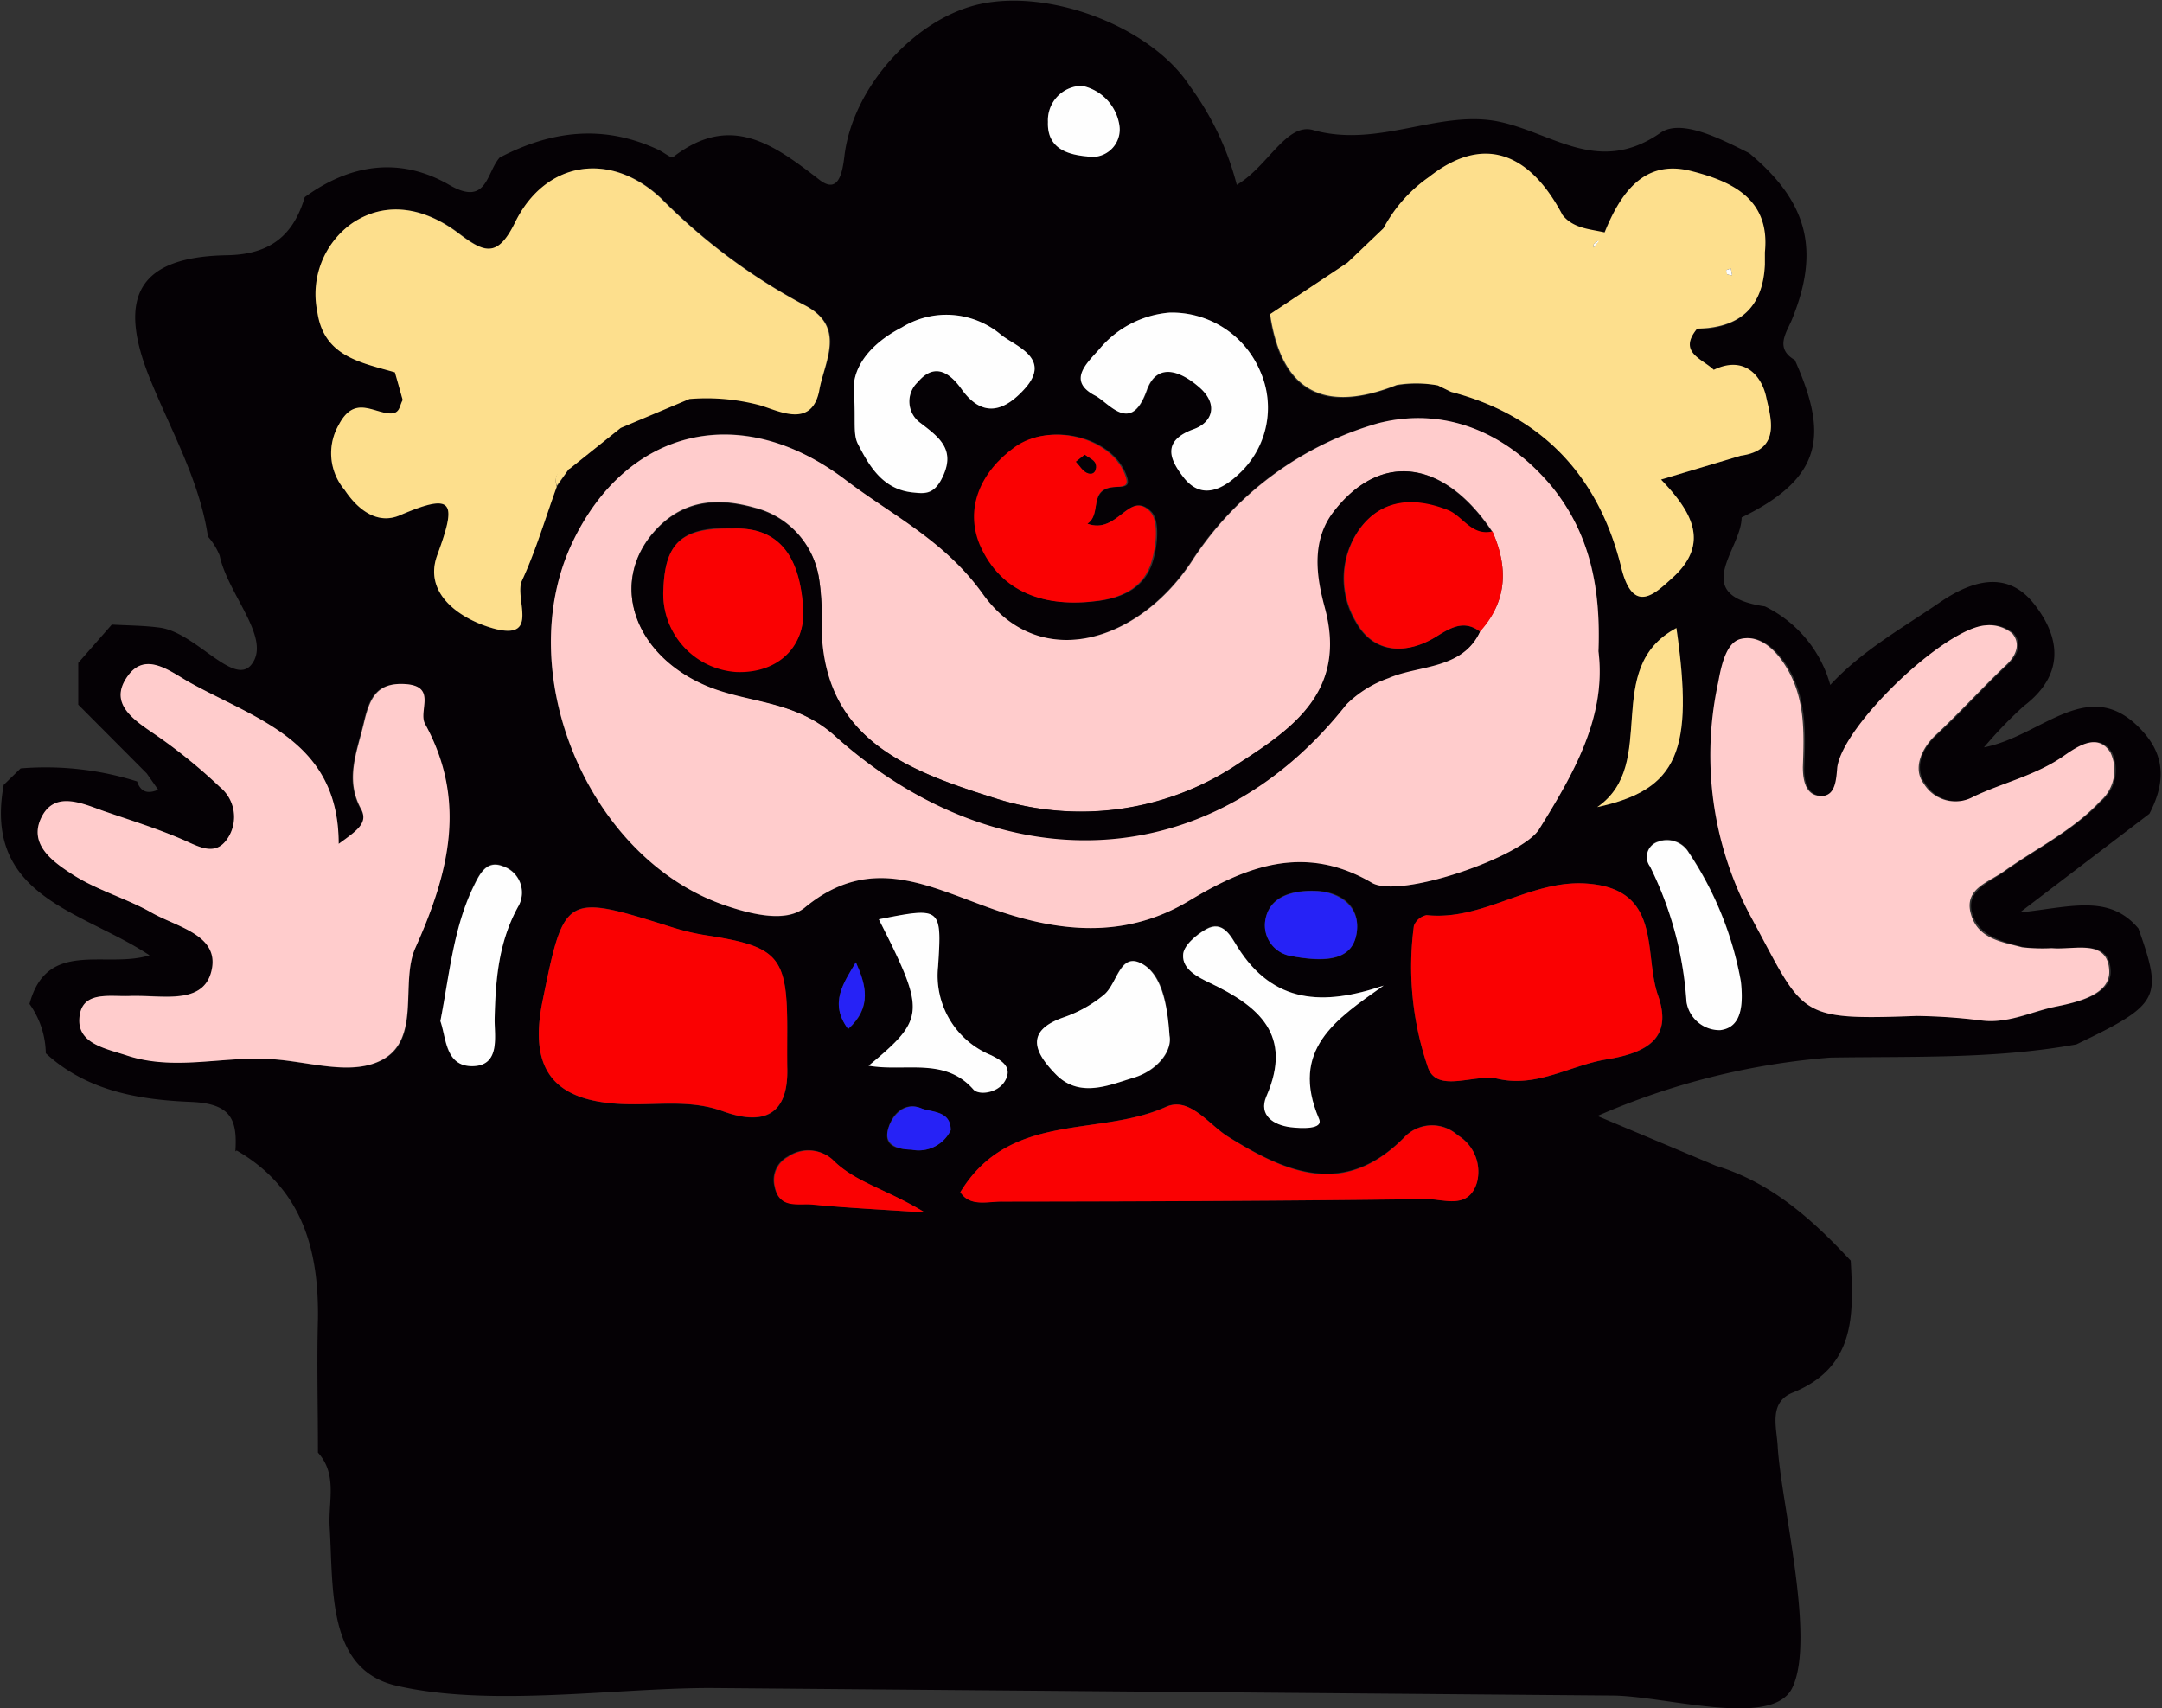<svg xmlns="http://www.w3.org/2000/svg" width="145.86" height="115.25" viewBox="0 0 145.86 115.25">
  <rect x="0" y="0" width="145.86" height="115.25" fill="#333333" stroke="none"/>
  <defs>
    <style>
      .cls-1 {
        fill: #050105;
      }

      .cls-2 {
        fill: #fcc;
      }

      .cls-3 {
        fill: #fa0102;
      }

      .cls-4 {
        fill: #fefefe;
      }

      .cls-5 {
        fill: #fddf8d;
      }

      .cls-6 {
        fill: #2622f6;
      }
    </style>
  </defs>
  <g id="Layer_2" data-name="Layer 2">
    <g id="Layer_1-2" data-name="Layer 1">
      <g>
        <path class="cls-1" d="M144.27,62.64c1.67,4.69,1.44,5.12-4.19,7.82-5.49,1-11.06.8-16.61.89a48.77,48.77,0,0,0-15.7,3.94l8,3.36c3.74,1.13,6.51,3.63,9.09,6.4.2,3.63.35,7.18-3.93,8.91-1.6.65-1.08,2.3-1,3.56.2,3.79,2.58,13,1,16.32-1.29,2.8-8.5.58-12.13.55l-60.86-.51c-6.52,0-14.93,1.32-21.25-.17-4.63-1.1-4.19-6.48-4.45-10.71-.1-1.69.55-3.52-.79-5l0-.2c0-2.92-.08-5.84,0-8.77.07-4.72-1.06-8.85-5.48-11.41l-.09.06c.14-2.13-.27-3.23-3-3.34-3.44-.14-7-.71-9.79-3.28a5.89,5.89,0,0,0-1.1-3.33c1.18-4.41,5.12-2.36,8.1-3.28-4.5-3-11.24-3.89-9.84-11.5l1.14-1.11a20.5,20.5,0,0,1,7.86.88c.25.76.76.84,1.42.56L9.9,52.18,5.28,47.54c0-.94,0-1.88,0-2.82l2.26-2.58.07,0c1.05.06,2.11.06,3.15.2,2.42.3,5,4,6.2,2.5,1.4-1.76-1.59-4.73-2.14-7.36a4.49,4.49,0,0,0-.79-1.28c-.58-3.85-2.53-7.2-3.95-10.74-2.21-5.52-.66-8.14,5.24-8.24,2.88-.05,4.47-1.31,5.24-3.92,3.08-2.25,6.45-2.74,9.76-.82,2.55,1.48,2.49-.85,3.39-1.85,3.48-1.82,7-2.26,10.7-.53.35.16.88.6,1,.5,3.86-3,6.76-.88,9.86,1.52,1.28,1,1.56-.41,1.7-1.6.56-4.67,4.82-9.34,9.22-10.26,4.8-1,11.52,1.61,14.07,5.53a19.45,19.45,0,0,1,3.18,6.68c2.08-1.21,3.35-4.2,5.14-3.7,4.43,1.26,8.55-1.43,12.61-.55,3.63.79,6.68,3.61,10.82.75,1.4-1,4.1.41,6,1.36,4,3.33,4.78,6.6,2.87,11.26-.36.86-1.16,1.91.21,2.7,2.23,5,1.95,7.92-3.59,10.62,0,2.15-3.6,5.24,1.57,6a8.39,8.39,0,0,1,4.41,5.3c2.18-2.35,4.86-3.83,7.36-5.55,2.12-1.46,4.53-2.25,6.37.06s2.08,4.82-.67,6.91a28.91,28.91,0,0,0-2.69,2.79c4-.77,7.17-5.1,10.78-1,1.53,1.73,1.38,3.57.38,5.48l-8.74,6.66C139.72,61.19,142.3,60.3,144.27,62.64ZM97,26l.9.44c6.23,1.62,10,5.8,11.48,11.85.8,3.25,2.3,1.73,3.4.74,2.73-2.42,1.24-4.63-.71-6.67l5.38-1.62c2.73-.34,2-2.55,1.67-3.9-.33-1.52-1.54-2.81-3.54-1.84-.78-.76-2.44-1.17-1.12-2.78,2.84-.05,4.44-1.4,4.57-4.32,0-.28,0-.56,0-.84.38-3.69-2.4-4.82-5-5.48-3.18-.8-4.75,1.53-5.81,4.15-1-.23-2.11-.26-2.84-1.17-2.32-4.41-5.49-5.35-9-2.58a9.89,9.89,0,0,0-3.08,3.47l-2.43,2.32-5.22,3.47c.81,5.46,3.87,6.62,8.54,4.78A8.14,8.14,0,0,1,97,26ZM38.43,31.57l3.44-2.76,4.64-1.95a14,14,0,0,1,4.75.42c1.23.35,3.46,1.59,4-.94.37-1.93,2-4.3-1.09-5.83a39.94,39.94,0,0,1-9.52-7.12c-3.42-3.23-7.82-2.54-9.86,1.63-1.2,2.45-2.12,2-3.85.69-2.15-1.62-4.76-2.24-7.12-.66a5.86,5.86,0,0,0-2.36,6c.43,3,2.94,3.41,5.23,4.06L27.17,27c-.24.38-.15,1-1,.89-1.14-.14-2.31-1.13-3.31.77a3.83,3.83,0,0,0,.39,4.4c.85,1.28,2.17,2.38,3.73,1.71,3.72-1.6,3.81-.84,2.52,2.69-1,2.71,1.75,4.44,4,5,2.89.67,1.19-2.12,1.71-3.27.93-2,1.58-4.22,2.35-6.34Zm69.41,12.37c.19-4.27-.57-7.95-3.19-11.11-3.08-3.7-7.27-5.41-11.7-4.28a22.25,22.25,0,0,0-12.63,9.38C76.67,43.41,70,45.35,66.25,40.06c-2.59-3.62-6.15-5.31-9.3-7.72-7-5.38-14.68-3.4-18.32,4.23-4.18,8.75,1,21.28,10.2,24.48,1.85.64,4.17,1.25,5.44.2,4.43-3.67,8.35-1.46,12.66.06s8.9,2.11,13.31-.55c3.83-2.31,7.79-3.86,12.32-1.2,1.87,1.1,10.11-1.74,11.28-3.62C106.17,52.19,108.39,48.35,107.84,43.94Zm-85,13c0-6.89-5.52-8.38-10-10.87-1.31-.73-3-2.15-4.2-.47-1.38,1.91.43,3,1.89,4a36.2,36.2,0,0,1,4.31,3.5,2.61,2.61,0,0,1,.63,3.3c-.8,1.39-1.85.84-3,.31-1.78-.8-3.66-1.38-5.51-2-1.47-.5-3.28-1.31-4.17.47s.85,3,2.12,3.83c1.66,1.06,3.64,1.58,5.36,2.56s4.44,1.47,4.09,3.7c-.4,2.48-3.11,1.88-5.07,1.92h-.4c-1.4.08-3.4-.44-3.49,1.57-.08,1.67,1.82,2,3.21,2.45,3.12,1,6.27.09,9.38.23,2.64.11,5.65,1.23,7.84.06C28.45,70.08,27,66.35,28,64c2.25-5.08,3.49-10,.64-15.16-.48-.87.83-2.55-1.34-2.69-2-.12-2.41,1-2.79,2.64-.46,2-1.29,3.79-.18,5.8C24.9,55.53,24.08,56,22.85,56.93ZM129.32,68.54a39.16,39.16,0,0,1,4.33.28c1.83.28,3.41-.56,5.08-.91,1.49-.3,3.73-.8,3.67-2.41-.08-2.22-2.4-1.4-3.88-1.54a12.15,12.15,0,0,1-2-.06c-1.4-.37-3-.71-3.46-2.27s1.18-2.1,2.25-2.87c2.17-1.55,4.6-2.73,6.47-4.71a2.77,2.77,0,0,0,.7-3.29c-.85-1.36-2.22-.42-3.14.22-1.88,1.32-4.09,1.8-6.09,2.75a2.49,2.49,0,0,1-3.36-.87c-.7-.92-.32-2.25.72-3.21,1.67-1.55,3.2-3.25,4.86-4.82.71-.67.94-1.45.39-2.1a2.43,2.43,0,0,0-1.81-.55c-2.8.19-9.65,6.71-10,9.58-.11.85-.17,1.87-1,1.93-1.11.06-1.36-1-1.32-1.95.08-2.29.17-4.55-1.06-6.64-.74-1.25-1.87-2.3-3.15-2-.94.24-1.28,1.7-1.5,2.92a23.07,23.07,0,0,0,2.3,16C121.74,68.56,121.21,68.84,129.32,68.54Zm-76.21,1c0-5-.56-5.69-5.45-6.43a15.47,15.47,0,0,1-2.33-.55c-7.22-2.3-7.26-2.28-8.73,5-.93,4.6.74,6.73,5.38,6.93,2.26.1,4.54-.33,6.77.48,2.74,1,4.48.32,4.36-3C53.08,71.15,53.1,70.35,53.11,69.55ZM101,72.77c2.68.64,4.94-.9,7.39-1.3,2.8-.45,4.47-1.44,3.47-4.31s.32-7.18-4.8-7.55c-3.84-.28-7,2.53-10.81,2.13a1.15,1.15,0,0,0-.86.72,20.88,20.88,0,0,0,.91,9.44C96.83,73.83,99.39,72.44,101,72.77ZM64.79,80.43c.65,1,1.85.62,2.84.62,9.53,0,19.07,0,28.6-.17,1.19,0,2.85.75,3.42-1.14a2.87,2.87,0,0,0-1.3-3.16,2.58,2.58,0,0,0-3.64.17c-4,4-7.88,2.41-11.88-.09-1.3-.81-2.58-2.69-4.16-2C74.12,76.73,68.13,74.94,64.79,80.43Zm8.57-45.1c1-.67,0-2.42,2-2.48.73,0,.9-.14.6-.89-1-2.51-5.06-3.49-7.41-1.8s-3.39,4.13-2.37,6.57c1.38,3.28,4.39,4.29,8,3.8,1.76-.24,3.07-1,3.57-2.56.35-1.07.53-2.83-.07-3.45C76.17,33,75.42,36.09,73.36,35.33ZM57.62,26.61c.11,1.77-.08,2.69.26,3.35.78,1.53,1.71,3.06,3.69,3.27.76.08,1.37.18,1.92-.84,1.08-2-.1-2.82-1.41-3.86a1.78,1.78,0,0,1-.16-2.74c1.17-1.39,2.2-.6,2.93.44,1.5,2.12,3,1.4,4.29,0,1.86-2.08-.69-2.88-1.62-3.65a5.72,5.72,0,0,0-6.68-.48C58.55,23.27,57.4,25,57.62,26.61Zm21.29-5.52a6.89,6.89,0,0,0-4.71,2.46c-.83.94-2.19,2.13-.28,3.13,1,.49,2.41,2.66,3.48-.35.68-1.91,2.29-1.33,3.56-.2s.87,2.36-.38,2.81c-2.22.8-1.59,2.09-.72,3.22,1.17,1.54,2.56.93,3.73-.17A6.07,6.07,0,0,0,85,25,6.47,6.47,0,0,0,78.91,21.09Zm14.44,45.4c-4.06,1.38-7.45,1.24-9.86-2.63-.43-.68-1-1.85-2.13-1.19-.66.37-1.5,1.11-1.54,1.73-.06,1,1,1.49,1.82,1.89,3.27,1.56,5.61,3.49,3.8,7.64-.56,1.3.5,1.95,1.64,2.09.68.08,2.23.17,1.91-.56C87,70.82,90.11,68.77,93.35,66.49ZM78.9,69.86c-.16-2.5-.57-4.29-2-4.92s-1.53,1.45-2.4,2.17a8.74,8.74,0,0,1-2.74,1.53c-2.65.93-1.92,2.4-.51,3.84,1.62,1.66,3.59.71,5.24.23S79.11,70.94,78.9,69.86Zm-20.3,2c2.46.43,5.13-.6,7.07,1.65.35.4,1.61.27,2.11-.54.62-1-.31-1.46-.91-1.77a5.8,5.8,0,0,1-3.58-6c.26-4,.19-4-4-3.17C62.46,68.28,62.44,68.71,58.6,71.9Zm58.85-5.68a22.9,22.9,0,0,0-3.51-8.69,1.71,1.71,0,0,0-2.1-.73,1.07,1.07,0,0,0-.52,1.66,24,24,0,0,1,2.46,9.13,2.26,2.26,0,0,0,2.27,1.91C117.26,69.35,117.68,68.29,117.45,66.22ZM29.71,68.89c.4,1.1.26,3.09,2.18,3s1.45-2,1.48-3.13c.06-2.69.26-5.27,1.63-7.71a1.87,1.87,0,0,0-1.1-2.65c-1.12-.44-1.58.61-2,1.45C30.59,62.66,30.33,65.69,29.71,68.89Zm78.05-14.44c5.45-1.18,6.53-3.78,5.34-12.08C108,45.09,112,51.54,107.76,54.45ZM62.4,81.8c-2.65-1.61-4.73-2-6.26-3.59a2.44,2.44,0,0,0-3-.19,1.78,1.78,0,0,0-.9,2c.29,1.54,1.59,1.13,2.55,1.22C57.07,81.49,59.32,81.59,62.4,81.8ZM87.12,64.5c2.73.53,4.2.12,4.42-1.66s-1.13-2.67-2.71-2.74-3.21.31-3.47,2A2.1,2.1,0,0,0,87.12,64.5ZM73,5.79A2.32,2.32,0,0,0,70.7,8.22C70.63,10,72,10.43,73.29,10.55a1.85,1.85,0,0,0,2.18-2.17A3.21,3.21,0,0,0,73,5.79ZM64.14,76.25c0-1.34-1.32-1.2-2-1.48-1.21-.5-2.08.52-2.27,1.59s.78,1.15,1.61,1.2A2.4,2.4,0,0,0,64.14,76.25Zm-6.4-11.33c-.8,1.37-1.84,2.75-.52,4.5C58.85,68,58.42,66.44,57.74,64.92Z"/>
        <path class="cls-2" d="M107.84,43.94c.55,4.41-1.67,8.25-4,12-1.17,1.88-9.41,4.72-11.28,3.62-4.53-2.66-8.49-1.11-12.32,1.2-4.41,2.66-8.93,2.1-13.31.55s-8.23-3.73-12.66-.06c-1.27,1-3.59.44-5.44-.2-9.17-3.2-14.38-15.73-10.2-24.48C42.27,28.94,49.91,27,57,32.34c3.15,2.41,6.71,4.1,9.3,7.72,3.78,5.29,10.42,3.35,14.07-2.13A22.25,22.25,0,0,1,93,28.55c4.43-1.13,8.62.58,11.7,4.28C107.27,36,108,39.67,107.84,43.94Zm-7.15-8.06c-3.26-4.88-7.5-5.43-10.63-1.42-1.61,2.06-1.16,4.6-.64,6.53,1.51,5.58-2.1,8.11-5.71,10.44A19.06,19.06,0,0,1,67,53.81c-6-1.89-11.74-4.08-11.61-12A14.75,14.75,0,0,0,55.25,39a5.83,5.83,0,0,0-4.32-4.75c-2.3-.65-4.69-.66-6.67,1.47-3.21,3.46-1.54,8.36,3.31,10.47,2.86,1.24,6,1,8.75,3.41,11,9.88,25.32,9.54,34.51-2.11a7.62,7.62,0,0,1,2.85-1.78c2-.89,5-.56,6.17-3.14C101.69,40.56,101.76,38.29,100.69,35.88Z"/>
        <path class="cls-2" d="M22.85,56.93c1.23-.89,2-1.4,1.52-2.34-1.11-2-.28-3.85.18-5.8.38-1.61.82-2.76,2.79-2.64,2.17.14.86,1.82,1.34,2.69C31.53,54.05,30.29,58.92,28,64c-1,2.35.41,6.08-2.22,7.5-2.19,1.17-5.2,0-7.84-.06-3.11-.14-6.26.8-9.38-.23-1.39-.46-3.29-.78-3.21-2.45.09-2,2.09-1.49,3.49-1.57h.4c2,0,4.67.56,5.07-1.92.35-2.23-2.45-2.76-4.09-3.7S6.56,60.07,4.9,59c-1.27-.82-3-2-2.12-3.83s2.7-1,4.17-.47c1.85.64,3.73,1.22,5.51,2,1.16.53,2.21,1.08,3-.31a2.61,2.61,0,0,0-.63-3.3,36.2,36.2,0,0,0-4.31-3.5c-1.46-1-3.27-2.12-1.89-4,1.21-1.68,2.89-.26,4.2.47C17.33,48.55,22.86,50,22.85,56.93Z"/>
        <path class="cls-2" d="M129.32,68.54c-8.11.3-7.58,0-11.1-6.51a23.07,23.07,0,0,1-2.3-16c.22-1.22.56-2.68,1.5-2.92,1.28-.32,2.41.73,3.15,2,1.23,2.09,1.14,4.35,1.06,6.64,0,.95.21,2,1.32,1.95.87-.06.93-1.08,1-1.93.4-2.87,7.25-9.39,10-9.58a2.43,2.43,0,0,1,1.81.55c.55.65.32,1.43-.39,2.1-1.66,1.57-3.19,3.27-4.86,4.82-1,1-1.42,2.29-.72,3.21a2.49,2.49,0,0,0,3.36.87c2-.95,4.21-1.43,6.09-2.75.92-.64,2.29-1.58,3.14-.22a2.77,2.77,0,0,1-.7,3.29c-1.87,2-4.3,3.16-6.47,4.71-1.07.77-2.71,1.18-2.25,2.87s2.06,1.9,3.46,2.27a12.15,12.15,0,0,0,2,.06c1.48.14,3.8-.68,3.88,1.54.06,1.61-2.18,2.11-3.67,2.41-1.67.35-3.25,1.19-5.08.91A39.16,39.16,0,0,0,129.32,68.54Z"/>
        <path class="cls-3" d="M53.11,69.55c0,.8,0,1.6,0,2.41.12,3.3-1.62,4-4.36,3-2.23-.81-4.51-.38-6.77-.48-4.64-.2-6.31-2.33-5.38-6.93,1.47-7.24,1.51-7.26,8.73-5a15.47,15.47,0,0,0,2.33.55C52.55,63.86,53.13,64.52,53.11,69.55Z"/>
        <path class="cls-3" d="M101,72.77c-1.59-.33-4.15,1.06-4.7-.87a20.88,20.88,0,0,1-.91-9.44,1.15,1.15,0,0,1,.86-.72c3.83.4,7-2.41,10.81-2.13,5.12.37,3.81,4.74,4.8,7.55s-.67,3.86-3.47,4.31C105.92,71.87,103.66,73.41,101,72.77Z"/>
        <path class="cls-3" d="M64.79,80.43c3.34-5.49,9.33-3.7,13.88-5.75,1.58-.71,2.86,1.17,4.16,2,4,2.5,7.86,4.14,11.88.09a2.58,2.58,0,0,1,3.64-.17,2.87,2.87,0,0,1,1.3,3.16c-.57,1.89-2.23,1.13-3.42,1.14-9.53.12-19.07.16-28.6.17C66.64,81.05,65.44,81.45,64.79,80.43Z"/>
        <path class="cls-3" d="M73.36,35.33c2.06.76,2.81-2.29,4.23-.81.6.62.42,2.38.07,3.45-.5,1.57-1.81,2.32-3.57,2.56-3.57.49-6.58-.52-8-3.8-1-2.44.05-4.9,2.37-6.57s6.4-.71,7.41,1.8c.3.75.13.86-.6.89C73.33,32.91,74.4,34.66,73.36,35.33Zm-.18-4.65-.59.47c.25.26.46.64.77.76.52.2.66-.31.55-.62S73.42,30.87,73.18,30.68Z"/>
        <path class="cls-4" d="M57.62,26.61c-.22-1.64.93-3.34,3.22-4.52a5.72,5.72,0,0,1,6.68.48c.93.77,3.48,1.57,1.62,3.65-1.26,1.41-2.79,2.13-4.29,0-.73-1-1.76-1.83-2.93-.44a1.78,1.78,0,0,0,.16,2.74c1.31,1,2.49,1.85,1.41,3.86-.55,1-1.16.92-1.92.84-2-.21-2.91-1.74-3.69-3.27C57.54,29.3,57.73,28.38,57.62,26.61Z"/>
        <path class="cls-4" d="M78.91,21.09A6.47,6.47,0,0,1,85,25a6.07,6.07,0,0,1-1.45,7c-1.17,1.1-2.56,1.71-3.73.17-.87-1.13-1.5-2.42.72-3.22,1.25-.45,1.68-1.67.38-2.81s-2.88-1.71-3.56.2c-1.07,3-2.53.84-3.48.35-1.91-1-.55-2.19.28-3.13A6.89,6.89,0,0,1,78.91,21.09Z"/>
        <path class="cls-4" d="M93.35,66.49c-3.24,2.28-6.35,4.33-4.36,9,.32.73-1.23.64-1.91.56-1.14-.14-2.2-.79-1.64-2.09,1.81-4.15-.53-6.08-3.8-7.64-.84-.4-1.88-.93-1.82-1.89,0-.62.88-1.36,1.54-1.73,1.16-.66,1.7.51,2.13,1.19C85.9,67.73,89.29,67.87,93.35,66.49Z"/>
        <path class="cls-4" d="M78.9,69.86c.21,1.08-.9,2.4-2.43,2.85s-3.62,1.43-5.24-.23c-1.41-1.44-2.14-2.91.51-3.84a8.74,8.74,0,0,0,2.74-1.53c.87-.72,1.07-2.75,2.4-2.17S78.74,67.36,78.9,69.86Z"/>
        <path class="cls-4" d="M58.6,71.9c3.84-3.19,3.86-3.62.69-9.88,4.19-.83,4.26-.83,4,3.17a5.8,5.8,0,0,0,3.58,6c.6.31,1.53.76.91,1.77-.5.81-1.76.94-2.11.54C63.73,71.3,61.06,72.33,58.6,71.9Z"/>
        <path class="cls-4" d="M117.45,66.22c.23,2.07-.19,3.13-1.4,3.28a2.26,2.26,0,0,1-2.27-1.91,24,24,0,0,0-2.46-9.13,1.07,1.07,0,0,1,.52-1.66,1.71,1.71,0,0,1,2.1.73A22.9,22.9,0,0,1,117.45,66.22Z"/>
        <path class="cls-4" d="M29.71,68.89c.62-3.2.88-6.23,2.2-9,.41-.84.87-1.89,2-1.45A1.87,1.87,0,0,1,35,61.09c-1.37,2.44-1.57,5-1.63,7.71,0,1.18.37,3.1-1.48,3.13S30.11,70,29.71,68.89Z"/>
        <path class="cls-5" d="M107.76,54.45c4.22-2.91.24-9.36,5.34-12.08C114.29,50.67,113.21,53.27,107.76,54.45Z"/>
        <path class="cls-3" d="M62.4,81.8c-3.08-.21-5.33-.31-7.57-.53-1-.09-2.26.32-2.55-1.22a1.78,1.78,0,0,1,.9-2,2.44,2.44,0,0,1,3,.19C57.67,79.75,59.75,80.19,62.4,81.8Z"/>
        <path class="cls-6" d="M87.12,64.5a2.1,2.1,0,0,1-1.76-2.38c.26-1.71,2-2.07,3.47-2s2.93,1,2.71,2.74S89.85,65,87.12,64.5Z"/>
        <path class="cls-4" d="M73,5.79a3.21,3.21,0,0,1,2.51,2.59,1.85,1.85,0,0,1-2.18,2.17C72,10.43,70.63,10,70.7,8.22A2.32,2.32,0,0,1,73,5.79Z"/>
        <path class="cls-6" d="M64.14,76.25a2.4,2.4,0,0,1-2.65,1.31c-.83,0-1.77-.28-1.61-1.2s1.06-2.09,2.27-1.59C62.82,75.05,64.16,74.91,64.14,76.25Z"/>
        <path class="cls-6" d="M57.74,64.92c.68,1.52,1.11,3-.52,4.5C55.9,67.67,56.94,66.29,57.74,64.92Z"/>
        <path class="cls-5" d="M119.16,26.79c-.33-1.52-1.54-2.81-3.54-1.84-.78-.76-2.44-1.17-1.12-2.78,2.84-.05,4.44-1.4,4.57-4.32,0-.28,0-.56,0-.84.38-3.69-2.4-4.82-5-5.48-3.18-.8-4.75,1.53-5.81,4.15-1-.23-2.11-.26-2.84-1.17-2.32-4.41-5.49-5.35-9-2.58a9.89,9.89,0,0,0-3.08,3.47l-2.43,2.32-5.22,3.47c.81,5.46,3.87,6.62,8.54,4.78A8.14,8.14,0,0,1,97,26h0l.9.44c6.23,1.62,10,5.8,11.48,11.85.8,3.25,2.3,1.73,3.4.74,2.73-2.42,1.24-4.63-.72-6.68l5.39-1.61C120.22,30.35,119.45,28.14,119.16,26.79Zm-2.39-8.68.09.46a.94.94,0,0,1-.34-.07s0-.17-.07-.27Zm-9.25-1.41a.48.48,0,0,1,0-.22,1.58,1.58,0,0,1,.29-.22h0C107.75,16.41,107.63,16.55,107.52,16.7Z"/>
        <path class="cls-5" d="M37.56,32.78c-.21-.76.12-1.14.87-1.21Z"/>
        <path class="cls-1" d="M99.85,42.61c-1.19,2.58-4.15,2.25-6.17,3.14a7.62,7.62,0,0,0-2.85,1.78c-9.19,11.65-23.49,12-34.51,2.11-2.74-2.46-5.89-2.17-8.75-3.41-4.85-2.11-6.52-7-3.31-10.47,2-2.13,4.37-2.12,6.67-1.47A5.83,5.83,0,0,1,55.25,39a14.75,14.75,0,0,1,.18,2.81C55.3,49.73,61,51.92,67,53.81a19.06,19.06,0,0,0,16.67-2.38c3.61-2.33,7.22-4.86,5.71-10.44-.52-1.93-1-4.47.64-6.53,3.13-4,7.37-3.46,10.63,1.42-1.41.33-2-1-3-1.44-2.15-.85-4.38-.84-5.92,1.23a5.71,5.71,0,0,0-.3,6.25c1.22,2.25,3.47,2.26,5.52,1C98,42.26,98.81,41.85,99.85,42.61Zm-50.46-7c-3.36-.06-4.51,1-4.63,4.07a5.27,5.27,0,0,0,4.93,5.61c2.89.1,4.63-1.8,4.5-4.21C54,38.55,53.24,35.48,49.39,35.66Z"/>
        <path class="cls-3" d="M99.85,42.61c-1-.76-1.86-.35-2.86.28-2,1.29-4.3,1.28-5.52-1a5.71,5.71,0,0,1,.3-6.25c1.54-2.07,3.77-2.08,5.92-1.23,1,.4,1.59,1.77,3,1.44C101.76,38.29,101.69,40.56,99.85,42.61Z"/>
        <path class="cls-4" d="M116.45,18.23l.32-.12.09.46a.94.94,0,0,1-.34-.07S116.47,18.33,116.45,18.23Z"/>
        <path class="cls-4" d="M107.87,16.26l-.35.44a.48.48,0,0,1,0-.22,1.58,1.58,0,0,1,.29-.22Z"/>
        <path class="cls-5" d="M54.12,20.51a39.94,39.94,0,0,1-9.52-7.12c-3.42-3.23-7.82-2.54-9.86,1.63-1.2,2.45-2.12,2-3.85.69-2.15-1.62-4.76-2.24-7.12-.66a5.86,5.86,0,0,0-2.36,6c.43,3,2.94,3.41,5.23,4.07.18.62.35,1.24.53,1.87-.24.38-.15,1-1,.89-1.14-.14-2.31-1.13-3.31.77a3.83,3.83,0,0,0,.39,4.4c.85,1.28,2.17,2.38,3.73,1.71,3.72-1.6,3.81-.84,2.52,2.69-1,2.71,1.75,4.44,4,5,2.89.67,1.19-2.12,1.71-3.27.93-2,1.58-4.22,2.35-6.34-.21-.76.12-1.14.87-1.21l3.45-2.76,4.63-1.95a14,14,0,0,1,4.75.42c1.23.35,3.46,1.59,4-.93C55.58,24.41,57.21,22,54.12,20.51Z"/>
        <path class="cls-1" d="M73.18,30.68c.24.19.64.35.73.61s0,.82-.55.62c-.31-.12-.52-.5-.77-.76Z"/>
        <path class="cls-3" d="M49.39,35.66c3.85-.18,4.65,2.89,4.8,5.47.13,2.41-1.61,4.31-4.5,4.21a5.27,5.27,0,0,1-4.93-5.61C44.88,36.61,46,35.6,49.39,35.66Z"/>
      </g>
    </g>
  </g>
</svg>
